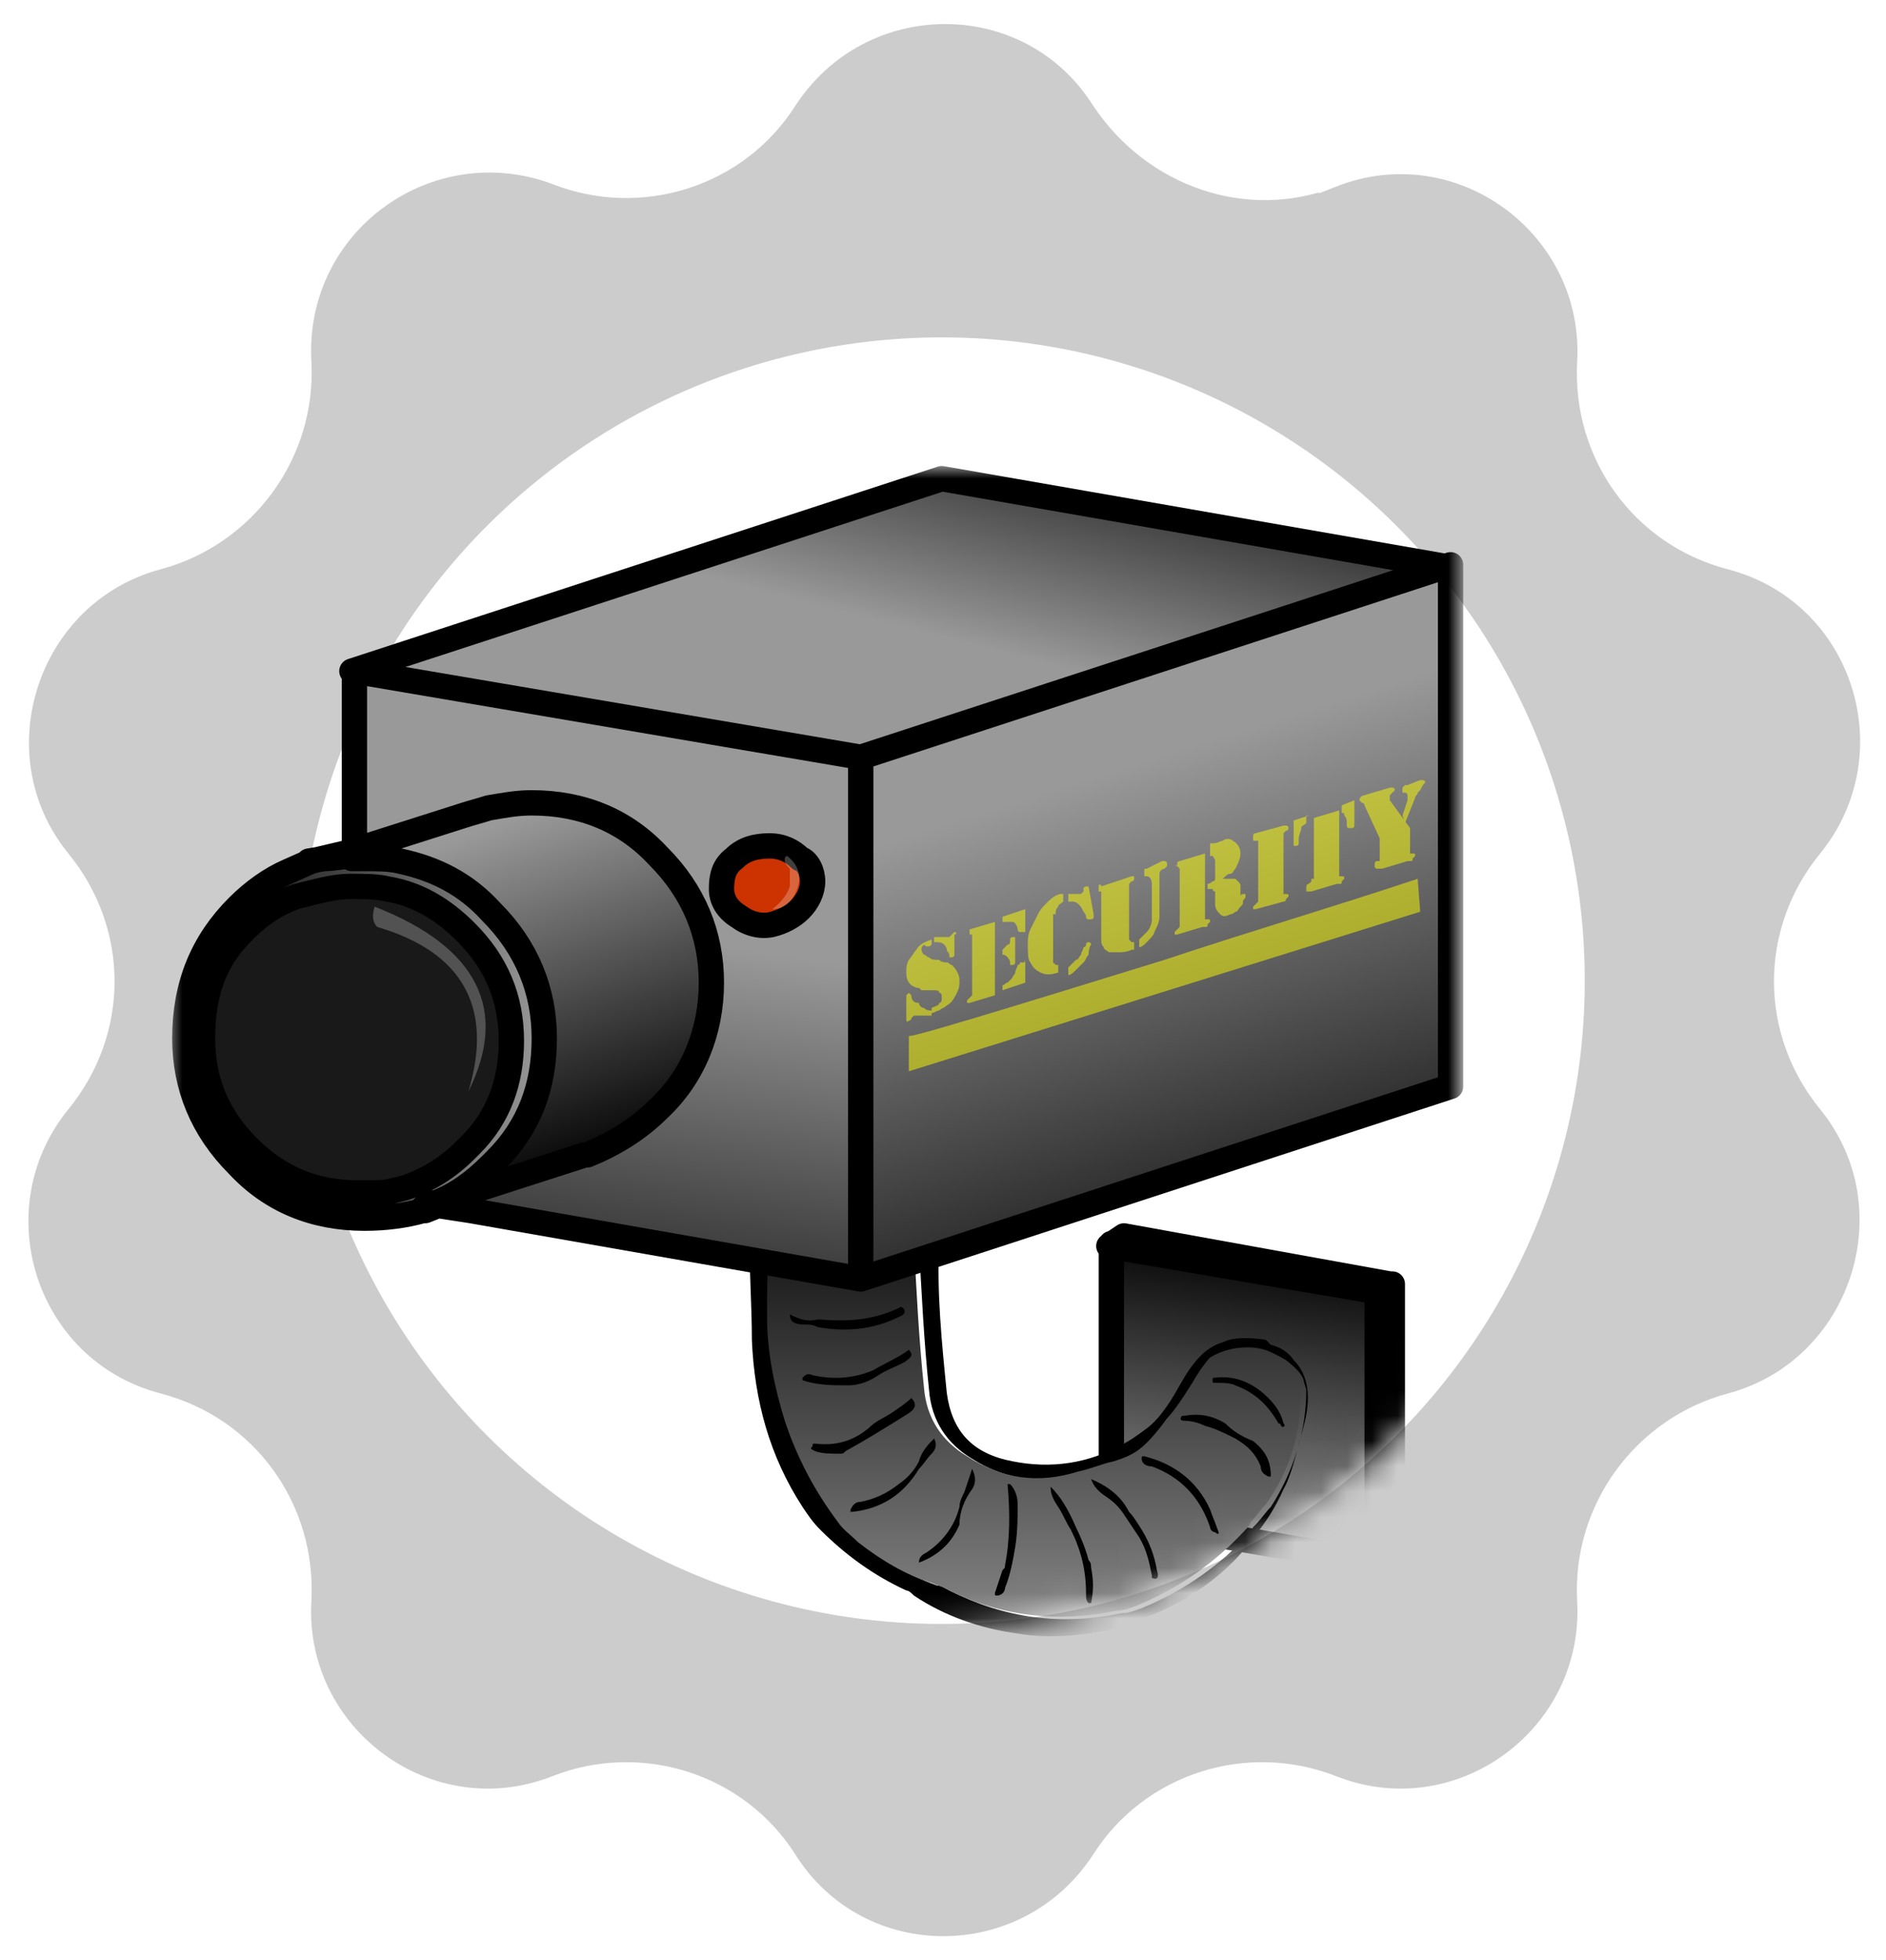 <svg xmlns="http://www.w3.org/2000/svg" viewBox="0 0 74.5 77.4"><style>.st0{opacity:0.2;} .st1{fill:none;stroke:#FFFFFF;stroke-miterlimit:10;} .st2{filter:url(#Adobe_OpacityMaskFilter);} .st3{stroke:#FFFFFF;stroke-miterlimit:10;} .st4{mask:url(#SVGID_1_);} .st5{fill:url(#SVGID_2_);} .st6{fill:url(#SVGID_3_);} .st7{fill:url(#SVGID_4_);} .st8{fill:none;stroke:#000000;stroke-linecap:round;stroke-linejoin:round;} .st9{fill:url(#SVGID_5_);} .st10{fill:url(#SVGID_6_);} .st11{fill:url(#SVGID_7_);} .st12{fill:url(#SVGID_8_);} .st13{fill:url(#SVGID_9_);} .st14{fill:url(#SVGID_10_);} .st15{fill:#CC3300;} .st16{fill:url(#SVGID_11_);} .st17{fill:#FFFFFF;fill-opacity:0.247;} .st18{fill:#FFFF00;fill-opacity:0.502;} .st19{filter:url(#Adobe_OpacityMaskFilter_1_);} .st20{mask:url(#SVGID_12_);} .st21{fill:url(#SVGID_13_);} .st22{fill:url(#SVGID_14_);} .st23{fill:url(#SVGID_15_);} .st24{fill:url(#SVGID_16_);} .st25{fill:url(#SVGID_17_);} .st26{fill:url(#SVGID_18_);} .st27{fill:url(#SVGID_19_);} .st28{fill:url(#SVGID_20_);} .st29{fill:url(#SVGID_21_);} .st30{fill:url(#SVGID_22_);}</style><path class="st0" d="M62.6 63.4c-.2-3.6 2.2-6.7 5.6-7.6 5.3-1.4 7.4-7.7 4-12-2.2-2.8-2.2-6.8.1-9.5 3.5-4.2 1.5-10.6-3.8-12-3.4-.9-5.7-4.2-5.5-7.7.3-5.4-5-9.4-10.1-7.5-3.3 1.2-7.1 0-9-3C41-.6 34.3-.7 31.2 3.9c-2 3-5.7 4.2-9 2.8-5.1-2-10.5 1.9-10.3 7.3.2 3.6-2.2 6.7-5.6 7.6-5.3 1.4-7.4 7.7-4 12 2.2 2.8 2.2 6.7-.1 9.5-3.5 4.2-1.5 10.6 3.8 12 3.4.9 5.7 4.2 5.5 7.7-.3 5.4 5 9.4 10.1 7.5 3.3-1.2 7.1 0 9 3 2.9 4.6 9.6 4.7 12.6.1 2-3 5.7-4.2 9-2.8 5.1 2.1 10.6-1.8 10.4-7.2zM16.9 53.2C9 42 11.6 26.4 22.8 18.4c11.2-8 26.8-5.4 34.8 5.8C65.6 35.4 63 51 51.8 59c-11.3 8-26.9 5.4-34.9-5.8z"/><path class="st1" d="M52.6 6.9c5.1-2 10.5 2 10.2 7.4-.2 3.6 2.1 6.8 5.6 7.7 5.3 1.4 7.3 7.8 3.9 12-2.3 2.8-2.3 6.7 0 9.5 3.4 4.2 1.3 10.6-3.9 12-3.4.9-5.8 4.1-5.6 7.7.3 5.4-5.1 9.4-10.2 7.4-3.3-1.3-7.1-.1-9 2.9-3 4.6-9.7 4.6-12.6 0-1.9-3-5.7-4.2-9-2.9-5.1 2-10.5-2-10.2-7.4.2-3.6-2.1-6.8-5.6-7.7-5.3-1.4-7.3-7.8-3.9-12 2.3-2.8 2.3-6.7 0-9.5-3.4-4.2-1.3-10.6 3.9-12 3.4-.9 5.8-4.1 5.6-7.7-.3-5.5 5.1-9.4 10.2-7.5 3.3 1.3 7.1.1 9-2.9 3-4.6 9.7-4.6 12.6 0 2 3 5.7 4.3 9 3z"/><ellipse transform="rotate(-35.462 37.234 38.71)" class="st1" cx="37.2" cy="38.7" rx="24.9" ry="24.9"/><defs><filter id="Adobe_OpacityMaskFilter" filterUnits="userSpaceOnUse" x="6.7" y="18.4" width="51" height="46.1"><feColorMatrix values="-1 0 0 0 1 0 -1 0 0 1 0 0 -1 0 1 0 0 0 1 0" color-interpolation-filters="sRGB" result="source"/></filter></defs><mask maskUnits="userSpaceOnUse" x="6.7" y="18.4" width="51" height="46.1" id="SVGID_1_"><path class="st2 st3" d="M8.1 54.3C.1 43 5.1 28 16.3 20c11.2-8 37.8-11 45.8.3 3.9 5.4.6 15.9-.2 22-.4 2.8-1.2 5.4-2.5 7.9-1.8 3.4-4.3 6.5-7.7 8.9-2.2 1.5-4.5 2.7-6.9 3.5-10.1 3.1-30.3.7-36.7-8.3z"/></mask><g class="st4"><g id="Layer3_0_FILL_1_"><linearGradient id="SVGID_2_" gradientUnits="userSpaceOnUse" x1="49.877" y1="-128.546" x2="48.354" y2="-141.335" gradientTransform="matrix(1 0 0 -1 0 -79.5)"><stop offset="0"/><stop offset="1" stop-color="#999"/></linearGradient><path class="st5" d="M54.4 61.3V51l-10.5-1.8V60l10.5 1.8v-.5z"/><linearGradient id="SVGID_3_" gradientUnits="userSpaceOnUse" x1="43.859" y1="-129.398" x2="54.923" y2="-129.398" gradientTransform="matrix(1 0 0 -1 0 -79.5)"><stop offset="0"/><stop offset="1" stop-color="#999"/></linearGradient><path class="st6" d="M54.4 51l.6-.4v-.1l-10.5-1.8-.6.4L54.4 51z"/><linearGradient id="SVGID_4_" gradientUnits="userSpaceOnUse" x1="54.373" y1="-135.692" x2="54.923" y2="-135.692" gradientTransform="matrix(1 0 0 -1 0 -79.5)"><stop offset="0"/><stop offset="1" stop-color="#999"/></linearGradient><path class="st7" d="M54.9 50.7l-.5.3v10.8l.6-.4V50.7z"/></g><path id="Layer3_0_1_STROKES_1_" class="st8" d="M54.9 50.7l-.5.3v10.8l.6-.4V50.7h-.1l-10.5-1.9-.6.4L54.4 51m-10.5-1.9v10.8l10.5 1.8"/><g id="Layer2_0_FILL_1_"><path d="M29.7 48.4c-.1 0-.3 0-.4.1-.1 0-.2 0-.2.1-.1.2-.1.3.1.3h.4c0 1.3.1 2.7.1 4 .1 2.4.7 4.6 2 6.6.2.3.4.6.7.9 1 1 2.1 1.8 3.4 2.4.1 0 .2.1.3.2 1.2.8 2.6 1.3 4.1 1.5 1.1.2 2.3.1 3.4-.1.8-.2 1.6-.5 2.3-.8 1.5-.7 2.8-1.7 3.7-3 .4-.5.8-1.1 1.1-1.8.3-.5.5-1.4.8-2.5.3-1.1.2-2-.4-2.6-.2-.3-.5-.5-.9-.6l-.2-.2c-.7-.1-1.3-.1-1.7.1-.7.2-1.2.8-1.7 1.7-.5.9-.9 1.4-1.3 1.7-.4.3-.7.5-.9.6-1.4.8-2.9 1-4.4.7-1.6-.3-2.4-1.2-2.6-2.7-.2-2-.4-4-.3-5.9-.1-.1-.1-.1-.1-.2.1-.2.1-.3-.1-.3V48c0-.3-.1-.5-.4-.5-.2 0-.3.1-.3.3v.7c-1.1-.1-2.3-.1-3.4-.2-.8 0-1.5-.1-2.3 0 0-.5-.1-.8-.4-1.1-.1 0-.2 0-.2.1-.1.2-.1.3-.1.5-.1.3-.1.4-.1.6m.7 3.6c0-1 0-2 .1-3 .7 0 1.5.1 2.2.1 1.2.1 2.4.1 3.6 0 .1 1.9.2 3.9.4 5.8.1 1.2.7 2.1 1.7 2.7 1.4.9 2.9 1 4.4.6.5-.1.9-.3 1.4-.4.3-.1.5-.2.9-.4.3-.2.8-.6 1.2-1.3.1-.2.5-.7 1-1.4.4-.6.6-.9.7-1 .5-.3 1-.5 1.5-.4.4 0 .8.1 1.1.3.5.3.8.6.9.9 0 .1.1.3.1.4 0 1.6-.5 3.2-1.4 4.6-.2.2-.4.5-.6.7-.1.1-.2.2-.2.3-1.2 1.3-2.6 2.3-4.3 3-.3.1-.5.2-.8.2-2.4.5-4.6.2-6.8-.9-.2-.1-.3-.2-.5-.2-1.1-.4-2-.9-2.9-1.6-.3-.2-.5-.5-.8-.8-.9-1.2-1.6-2.6-2.1-4-.6-1.4-.8-2.8-.8-4.2z"/><linearGradient id="SVGID_5_" gradientUnits="userSpaceOnUse" x1="40.846" y1="-125.426" x2="40.846" y2="-146.435" gradientTransform="matrix(1 0 0 -1 0 -79.5)"><stop offset="0"/><stop offset="1" stop-color="#999"/></linearGradient><path class="st9" d="M30.4 49c-.1 1-.1 2-.1 3 0 1.4.3 2.8.7 4.1.5 1.5 1.2 2.8 2.1 4 .2.3.5.5.8.8.9.7 1.9 1.3 2.9 1.6.2.1.3.1.5.2 2.1 1.1 4.4 1.4 6.8.9.3 0 .5-.1.8-.2 1.7-.7 3.1-1.7 4.3-3 .1-.1.2-.2.2-.3.2-.2.4-.5.6-.7 1-1.4 1.4-2.9 1.4-4.6 0-.1 0-.3-.1-.4-.1-.4-.4-.7-.9-.9-.3-.2-.7-.3-1.1-.3-.5 0-1 .1-1.5.4 0 0-.3.3-.7 1-.5.8-.8 1.2-1 1.4-.5.7-.9 1.1-1.2 1.3-.3.2-.6.3-.9.4-.5.1-.9.3-1.4.4-1.6.5-3 .3-4.4-.6-1-.6-1.6-1.5-1.7-2.7-.2-1.9-.3-3.8-.4-5.8-1.2.1-2.4.1-3.6 0-.6.1-1.4 0-2.1 0z"/></g><g id="Layer1_0_FILL_1_"><linearGradient id="SVGID_6_" gradientUnits="userSpaceOnUse" x1="50.744" y1="-132.201" x2="43.744" y2="-110.036" gradientTransform="matrix(1 0 0 -1 0 -79.5)"><stop offset="0"/><stop offset="1" stop-color="#999"/></linearGradient><path class="st10" d="M57.2 22.4L34 29.9v20.5l23.3-7.6V22.4z"/><linearGradient id="SVGID_7_" gradientUnits="userSpaceOnUse" x1="38.417" y1="-92.739" x2="35.49" y2="-104.216" gradientTransform="matrix(1 0 0 -1 0 -79.5)"><stop offset="0"/><stop offset="1" stop-color="#999"/></linearGradient><path class="st11" d="M57.2 22.4l-20.1-3.5-23.3 7.6L34 29.9l23.2-7.5z"/><linearGradient id="SVGID_8_" gradientUnits="userSpaceOnUse" x1="7.235" y1="-120.481" x2="21.511" y2="-120.481" gradientTransform="matrix(1 0 0 -1 0 -79.5)"><stop offset="0"/><stop offset="1" stop-color="#999"/></linearGradient><path class="st12" d="M12.2 34l-.9.4c-.7.4-1.4.8-2 1.4-1.4 1.4-2.1 3.1-2.1 5.2 0 2 .7 3.7 2.1 5 1.4 1.4 3.1 2.1 5 2.1.8 0 1.6-.1 2.3-.3h.1c.1-.1.3-.1.4-.2.8-.4 1.6-.9 2.2-1.5l.2-.2c1.2-1.3 1.9-3 1.9-4.8 0-2-.7-3.7-2.1-5-1.1-1.1-2.3-1.7-3.6-2-.5-.1-.9-.1-1.4-.1h-.5c-.3 0-.7 0-1.1.1l-.5-.1m1.6 1c.6 0 1.1 0 1.5.1 1.2.2 2.2.8 3.1 1.7 1.2 1.2 1.8 2.6 1.8 4.3 0 1.6-.5 3-1.6 4.1l-.2.2c-.7.7-1.5 1.2-2.4 1.5-.4.1-.7.2-1.1.2-.3 0-.6.1-.8.1-1.7 0-3.1-.6-4.3-1.8C8.6 44.2 8 42.8 8 41.1c0-1.6.4-2.9 1.3-3.9.8-.9 1.6-1.5 2.5-1.8.7-.2 1.4-.4 2-.4z"/><radialGradient id="SVGID_9_" cx="-89.007" cy="-21.848" r="6.529" fx="-91.257" fy="-21.244" gradientTransform="rotate(-15.023 35.493 -359.315)" gradientUnits="userSpaceOnUse"><stop offset="0" stop-color="#4C4C4C"/><stop offset="1" stop-color="#191919"/></radialGradient><path class="st13" d="M15.3 35.1c-.4-.1-.9-.1-1.5-.1s-1.3.2-2.1.4c-.9.3-1.7.9-2.5 1.8-.9 1-1.3 2.4-1.3 3.9 0 1.7.6 3.1 1.8 4.3 1.2 1.2 2.6 1.8 4.3 1.8.3 0 .6 0 .8-.1.4 0 .8-.1 1.1-.2.9-.3 1.7-.8 2.4-1.5l.2-.2c1.1-1.2 1.6-2.5 1.6-4.1 0-1.7-.6-3.1-1.8-4.3-.8-1-1.9-1.5-3-1.7z"/><linearGradient id="SVGID_10_" gradientUnits="userSpaceOnUse" x1="21.223" y1="-136.059" x2="24.195" y2="-116.215" gradientTransform="matrix(1 0 0 -1 0 -79.5)"><stop offset="0"/><stop offset="1" stop-color="#999"/></linearGradient><path class="st14" d="M13.9 26.5v7.1l4.4-1.4c.3-.1.7-.2 1-.3.6-.1 1.1-.2 1.7-.2 2 0 3.7.7 5 2.1 1.4 1.4 2.1 3.1 2.1 5s-.7 3.7-2.1 5c-.8.8-1.8 1.4-2.8 1.8h-.1l-5.9 1.9 1.3.2L34 50.5V29.9l-20.1-3.4M29 33.8c.4-.4.9-.5 1.4-.5.5 0 .9.2 1.2.5.3.3.5.7.5 1.1 0 .4-.2.8-.5 1.1-.3.3-.7.5-1.1.6-.4.1-.9 0-1.3-.3-.5-.3-.7-.7-.8-1.1 0-.6.2-1 .6-1.4z"/><path class="st15" d="M30.4 33.3c-.5 0-1 .2-1.4.5-.4.4-.6.8-.6 1.2 0 .5.3.8.8 1.1.5.3.9.4 1.3.3.4-.1.8-.3 1.1-.6.3-.3.5-.7.5-1.1 0-.4-.2-.8-.5-1.1-.3-.2-.7-.3-1.2-.3z"/><linearGradient id="SVGID_11_" gradientUnits="userSpaceOnUse" x1="23.91" y1="-125.675" x2="19.304" y2="-112.18" gradientTransform="matrix(1 0 0 -1 0 -79.5)"><stop offset="0"/><stop offset="1" stop-color="#999"/></linearGradient><path class="st16" d="M13.9 33.9h.5c.5 0 1 0 1.4.1 1.4.3 2.6.9 3.6 2 1.4 1.4 2.1 3.1 2.1 5s-.6 3.5-1.9 4.8l-.2.2c-.7.7-1.4 1.2-2.2 1.5h.1l5.9-1.9h.1c1-.3 2-.9 2.8-1.8 1.4-1.4 2.1-3.1 2.1-5s-.7-3.7-2.1-5c-1.4-1.4-3.1-2.1-5-2.1-.6 0-1.2.1-1.7.2-.4.1-.7.2-1 .3L14 33.6v.3z"/></g><path id="Layer1_0_1_STROKES_1_" class="st8" d="M13.9 26.5l23.3-7.6 20.1 3.5v20.5L34 50.5l-15.4-2.7-1.3-.2-.5.2h-.1c-.7.2-1.5.3-2.3.3-2 0-3.7-.7-5-2.1-1.4-1.4-2.1-3.1-2.1-5 0-2.1.7-3.8 2.1-5.2.6-.6 1.3-1.1 2-1.4l.9-.4 1.7-.4v-7.1l20 3.4 23.3-7.6M12.2 34l.6-.1c.4 0 .8-.1 1.1-.1v-.2l4.4-1.4c.3-.1.7-.2 1-.3.6-.1 1.1-.2 1.7-.2 2 0 3.7.7 5 2.1 1.4 1.4 2.1 3.1 2.1 5s-.7 3.7-2.1 5c-.8.8-1.8 1.4-2.8 1.8h-.1l-5.9 1.9h-.1c-.1.1-.3.1-.4.2m-5-12.3c.8-.2 1.5-.4 2.1-.4.6 0 1.1 0 1.5.1 1.2.2 2.2.8 3.1 1.7 1.2 1.2 1.8 2.6 1.8 4.3 0 1.6-.5 3-1.6 4.1l-.2.2c-.7.7-1.5 1.2-2.4 1.5-.4.1-.7.2-1.1.2h-.8c-1.7 0-3.1-.6-4.3-1.8C8.6 44.1 8 42.7 8 41c0-1.6.4-2.9 1.3-3.9.7-.8 1.5-1.4 2.4-1.7zm2.2-1.5h.5c.5 0 1 0 1.4.1 1.4.3 2.6.9 3.6 2 1.4 1.4 2.1 3.1 2.1 5s-.6 3.5-1.9 4.8l-.2.2c-.7.7-1.4 1.2-2.2 1.5m14.9-12.7c0 .4-.2.8-.5 1.1-.3.3-.7.5-1.1.6-.4.1-.9 0-1.3-.3-.5-.3-.7-.7-.7-1.1 0-.5.1-.9.5-1.2.4-.4.9-.5 1.4-.5.5 0 .9.2 1.2.5.3.1.5.5.5.9zm1.9-4.9v20.5"/><g><g id="Layer0_0_FILL_1_"><path d="M50.6 56.3c.1.1.2 0 .1-.1-.1-.4-.3-.7-.6-1-.6-.6-1.3-.9-2.1-.8-.1 0-.1 0-.1.1s0 .1.1.1c.3 0 .6 0 .8.1.8.3 1.3.8 1.7 1.5 0 0 .1 0 .1.1m-2.2-.1c-.5-.3-1-.4-1.6-.3h-.1c-.1.1-.1.2.1.2.3 0 .6.1.8.2.4.1.8.3 1.2.5.5.3.8.6 1 1.1 0 .2.1.3.3.4h.1c0-.6-.2-1-.7-1.4-.5-.2-.8-.4-1.1-.7m-.3 4.2c-.1-.3-.2-.5-.3-.8-.5-1.1-1.4-1.8-2.6-2.1-.1 0-.1 0-.1.1 0 .2.2.3.4.3 1.1.4 1.9 1.2 2.3 2.4 0 .1.1.2.2.2.1.1.2.1.1-.1m-5-2c-.1 0-.1 0 0 0 .1.3.3.5.6.7.3.2.5.4.7.7l.6.9c.3.5.4 1 .5 1.5v.1c.2.1.3 0 .2-.3-.1-.6-.3-1.1-.6-1.6-.2-.3-.3-.5-.5-.7-.3-.6-.8-1-1.5-1.3m-1.6.3c0 .3.1.5.3.8.2.3.3.6.5.9.4.8.6 1.6.6 2.5 0 .2 0 .3.1.4h.1c.1-.5.1-.9 0-1.4 0-.1 0-.2-.1-.3-.1-.4-.3-.9-.5-1.3-.3-.7-.6-1.2-1-1.6m-1.3.7c0-.3-.1-.6-.3-.8h-.1c.1 1.1.1 2.2-.1 3.2 0 .1 0 .1-.1.2l-.3.9c0 .1 0 .1.1.1s.3-.1.3-.3c.2-.5.3-1 .4-1.6.1-.6.1-1.2.1-1.7m-1.8-.6c.2-.3.1-.6 0-.8l-.3.9c-.1.2-.2.4-.2.6-.2.8-.7 1.4-1.3 1.8-.2.1-.3.2-.3.4.8-.3 1.3-.8 1.6-1.5 0-.5.2-1 .5-1.4m-1.6-1.4c.2-.2.2-.4.1-.6-.2.2-.5.5-.6.9-.2.4-.5.7-.8.9-.5.4-1 .6-1.5.7-.2 0-.3.1-.4.3v.1c1.2-.1 2.1-.7 2.7-1.7.2-.2.3-.4.5-.6m-.9-1.6c.3-.2.3-.4.1-.6-.2.2-.5.4-.8.6-.3.2-.6.3-.9.6-.6.5-1.3.7-2.1.6-.1 0-.1 0-.1.1-.1.1-.1.1.1.2.3.1.6.1 1 .1.1 0 .1 0 .2-.1.9-.5 1.7-1 2.5-1.5m-4.2-1.4v.1c.6.2 1.2.2 1.8.2.5 0 .9-.2 1.2-.4.3-.2.6-.3 1-.5.3-.2.4-.3.2-.5-.4.3-.9.5-1.4.8-.7.3-1.5.4-2.4.2-.2-.1-.3 0-.4.1m-.5-2.5c0 .3.2.4.6.4.2 0 .3 0 .5.1 1.1.2 2.2.1 3.2-.4.3-.1.3-.3.1-.4-1 .5-2 .6-3.2.5h-.1c-.4.1-.7 0-1.1-.2z"/><path class="st17" d="M14.8 35.8c-.1.3-.1.6.1.8 3.4 1 4.6 3.2 3.6 6.5 1.6-3.2.4-5.7-3.7-7.3m16.4-.8c-.1.3-.3.6-.7.9.4 0 .7-.2.9-.6.3-.6.2-1.1-.3-1.5 0 0-.1 0-.1.1v.1c0 .1.1.2.2.3v.7z"/></g></g><g><path class="st18" d="M51.8 34.7v.1l-.1.1c-.1 0-.1.1-.1.2v.1h.2l1-.3h.1c.1 0 .1 0 .1-.1l.1-.1c0-.1 0-.1-.1-.1h-.1V32l-1 .3v2.4m-.2-2.5l-.6.2v1h.1s.1 0 .1-.1v-.2c0-.1.1-.3.1-.4 0-.1.1-.1.2-.2v-.3m1.4-.1c.1 0 .1 0 .1.1.1.1.1.2.1.3v.1s0 .1.1.1h.1s.1 0 .1-.1v-1l-.5.2v.3m-3.4.8s-.1 0-.1.1v.1c0 .1 0 .1.1.1h.1V35.6l-.1.1-.1.1v.1h.1l1.1-.3s.1 0 .1-.1l.1-.1c0-.1 0-.1-.1-.1h-.1V33v-.1l.1-.1c.1 0 .1-.1.1-.1s0-.1-.1-.1h-.1l-1.1.3m-1.9.9h.2s.1.1.1.2v.7s0 .1-.1.1c0 0-.1.1-.2.1v.2h.2s0 .1.1.1v.5c0 .2.1.3.2.4.1.1.2.1.4 0 .1 0 .2-.1.2-.1.1 0 .1-.1.2-.2s.1-.1.1-.2.1-.1.1-.2v-.1h-.1s-.1 0-.1.1v0-.4c0-.1 0-.1-.1-.2l-.1-.1h-.5c.1-.1.2-.2.3-.2s.1-.1.2-.2c.1-.2.2-.4.2-.6 0-.2-.1-.4-.3-.5-.1-.1-.3-.1-.4 0-.1 0-.2.1-.4.1h-.1v.5m7.1-2.2s0-.1 0 0v-.2l.1-.1.1-.1s0-.1-.1-.1h-.1l-1 .3c-.1 0-.2.1-.2.2l.1.1s.1 0 .1.1l.6 1.3V34h-.1c-.1 0-.1.1-.1.2 0 0 0 .1.1.1h.2l1-.3h.1c.1 0 .1 0 .1-.1l.1-.1c0-.1 0-.1-.1-.1h-.1v-1l-.8-1.1m1.4-.7c0-.1-.1-.1-.2-.1l-.5.2h-.1l-.1.1v.2h.1c.1 0 .1.1.1.1v.2l-.2.6.1.3.4-1c0-.1.1-.1.1-.2l.1-.1c.1-.2.1-.2.2-.3M40.5 38c0-.1-.1-.1 0 0h-.2s0 .1-.1.1c0 .1-.1.2-.1.3 0 .1-.1.1-.1.2l-.2.2c-.1 0-.1.1-.2.1v.2l.9-.3V38m-.6-.9c0 .1 0 .2-.1.2l-.2.2v.2c.1 0 .1 0 .2.1 0 0 .1.1.1.2v.1h.1s.1 0 .1-.1v-.9-.1H40s-.1 0-.1.1c0-.1 0-.1 0 0m-.3-.7h.4c.1 0 .2.2.2.3 0 0 0 .1.1.1h.2v-.9l-.9.3v.2m2.1-.3c0-.1 0-.2.1-.3 0-.1.1-.1.2-.2v-.3h-.1c-.1 0-.3.1-.5.3s-.3.3-.4.5l-.3.6c-.1.2-.1.4-.1.6 0 .3 0 .6.1.7.1.2.2.3.4.4.2.1.4.1.7 0v-.3h-.1l-.1-.1v-.1-1.8m1.5 1.2c0-.1 0-.1 0 0 0-.1-.1-.1-.1-.1s-.1 0-.1.1c0 0 0 .1-.1.1 0 .1-.1.2-.1.3-.1.1-.1.2-.2.2l-.3.3v.3c.1 0 .2-.1.3-.2l.3-.3c.1-.1.1-.2.2-.3 0-.3.1-.4.1-.4m-7.2 3.6v1.4L56.1 36l-.1-1.3c-3.3 1.1-6.7 2.1-10 3.2-6.8 2.1-10.1 3.1-10.1 3m.1-1.6l-.1-.1-.1.1v.9c0 .1 0 .2.1.1 0 0 .1 0 .1-.1l.1-.1H36.8v-.2c-.1 0-.2 0-.3-.1-.1 0-.2-.1-.2-.2-.2 0-.3-.1-.3-.3m.8-2v-.2c-.3.1-.5.2-.6.4-.1.1-.2.3-.3.4-.1.2-.1.3-.1.5 0 .3.1.5.4.6.1 0 .1 0 .2.1h.4c.2 0 .3 0 .3.1.1 0 .1.1.1.2s0 .2-.1.2c0 .1-.1.1-.3.2v.2c.1 0 .2-.1.3-.1.1-.1.2-.1.3-.2.2-.1.3-.3.4-.5.1-.2.1-.3.1-.5s-.1-.4-.3-.6c-.1 0-.1-.1-.2-.1s-.2 0-.3-.1c-.2 0-.3 0-.4-.1-.1 0-.1-.1-.2-.1 0 0-.1-.1-.1-.2s0-.1.1-.2c.1.1.2.1.3 0m1.5-.6s-.1 0 0 0v.2h.1V39.3l-.1.1-.1.1v.1h.1l1-.3v-2.9l-1 .3c0-.1 0-.1 0 0m-.6.1s-.1 0 0 0l-.1.1-.1.1H36.9v.2c.2 0 .3 0 .4.1 0 0 .1.1.1.2s.1.1.1.2v.1h.1s.1 0 .1-.1V36.9c.1 0 .1-.1 0-.1.1 0 0 0 0 0m8.8-2.6l.1.1V36.6l-.1.1-.1.1v.1h.1l1-.3h.1c.1 0 .1 0 .1-.1l.1-.1c0-.1 0-.1-.1-.1h-.1v-2.6l-1 .3s-.1 0-.1.1v.1c-.1-.1-.1 0 0 0m-1.2.1c-.1 0-.1 0-.1.1v.2h.1c.1 0 .2.1.2.3v1.4c0 .2-.1.4-.2.5l-.3.3v.3c.1 0 .2-.1.3-.2.1-.1.3-.3.3-.4.1-.2.2-.4.2-.6v-1.4-.3c0-.1.1-.2.2-.2l.1-.1v-.1s0-.1-.1-.1h-.1l-.6.3M43 35c-.1 0-.2 0-.2.1v.1l-.1.1H42.4h-.2v.3h.2s.1 0 .2.1.1.1.2.3c0 0 .1.1.1.2 0 0 0 .1.1.1h.1s.1 0 .1-.1v-.1L43 35c.1.1.1.1 0 0m.4 0v.2h.1V37c0 .2 0 .3.1.4 0 .1.1.1.2.2h.4c.1 0 .3 0 .5-.1h.1v-.3h-.1l-.1-.1V37v-2-.1l.1-.1c.1 0 .1-.1.1-.1v-.1h-.1l-1.2.4c0-.1-.1-.1-.1 0z" id="Layer0_1_FILL_1_"/></g></g></svg>